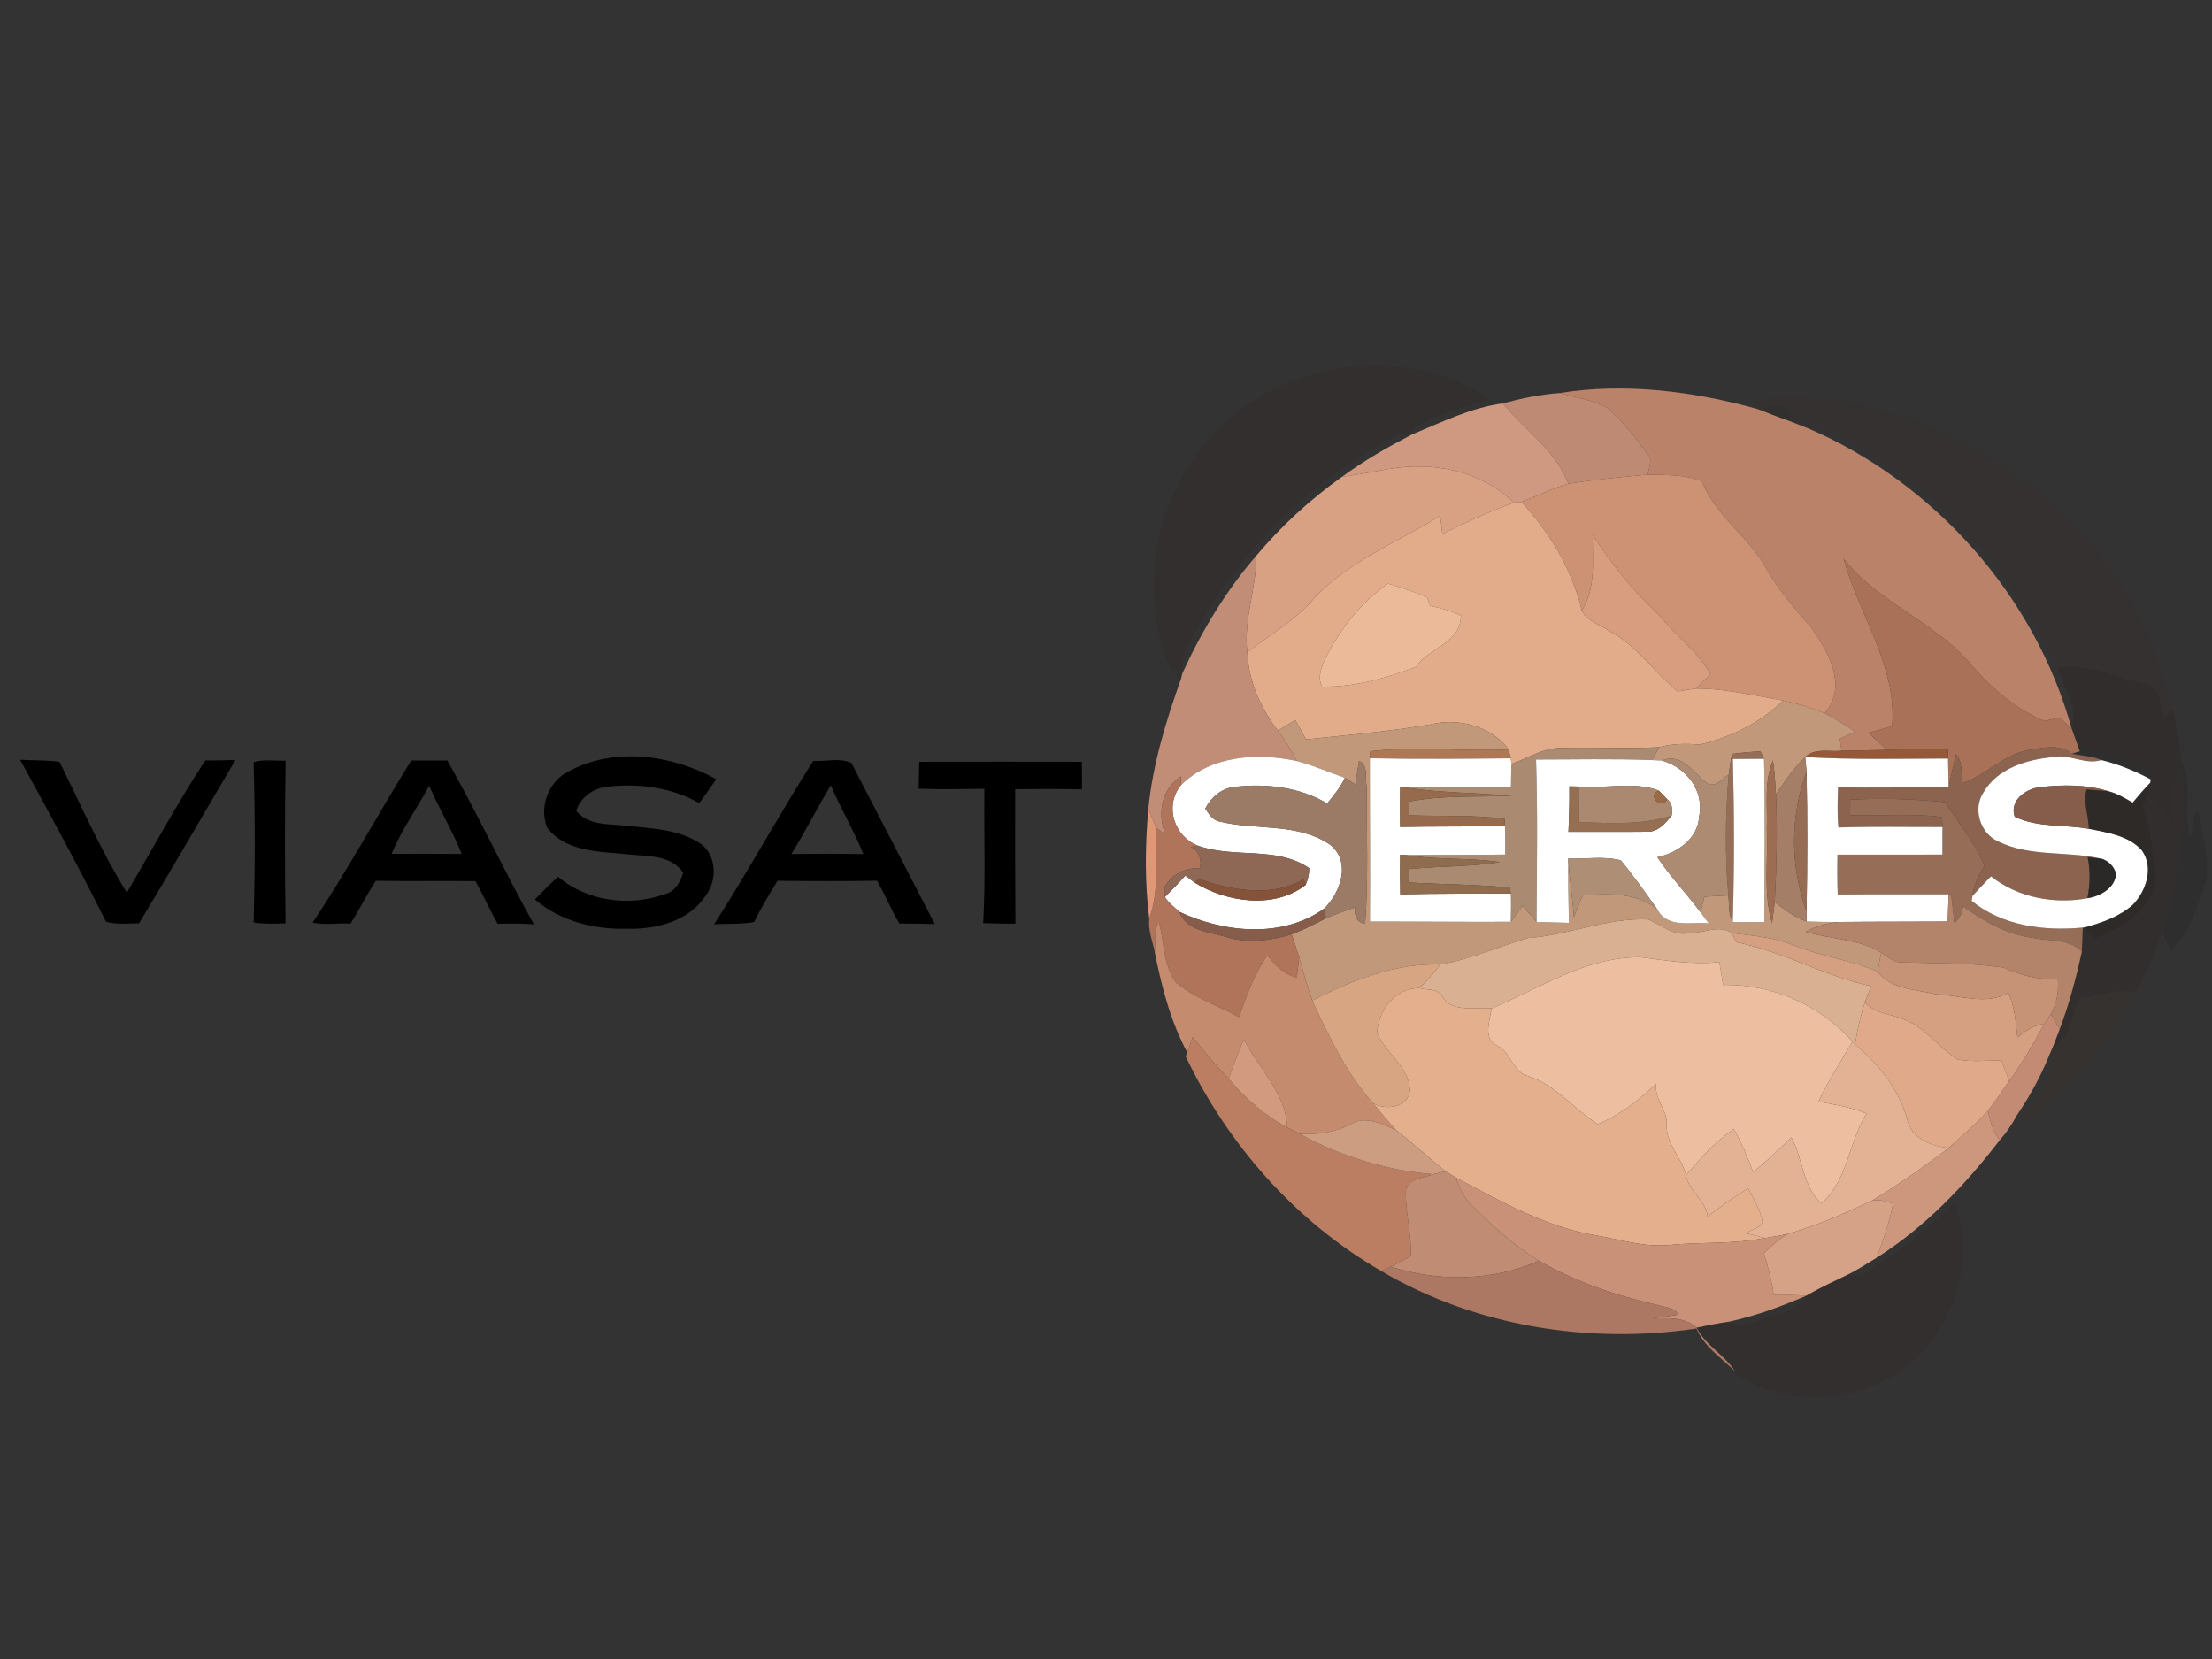 <?xml version="1.0" encoding="UTF-8" ?>
<!DOCTYPE svg PUBLIC "-//W3C//DTD SVG 1.1//EN" "http://www.w3.org/Graphics/SVG/1.1/DTD/svg11.dtd">
<svg width="360pt" height="270pt" viewBox="0 0 360 270" version="1.1" xmlns="http://www.w3.org/2000/svg">
<rect x="0" y="0" width="360" height="270" fill="#333333" stroke="none"/>
<g id="#30242040">
<path fill="#302420" opacity="0.25" d=" M 197.65 70.53 C 208.57 58.63 227.86 56.04 241.66 64.33 L 242.29 65.11 C 238.12 66.08 234.08 67.58 230.23 69.41 C 230.11 69.74 229.88 70.40 229.76 70.73 L 229.76 70.73 C 228.80 70.33 227.89 70.41 227.02 70.95 C 212.37 78.67 200.31 91.15 192.94 105.97 C 192.26 107.07 192.25 108.36 192.42 109.60 C 192.37 109.84 192.25 110.31 192.19 110.54 C 189.99 109.02 189.37 106.35 188.78 103.91 C 185.91 92.22 189.17 79.15 197.65 70.53 Z" />
</g>
<g id="#ba8269ff">
<path fill="#ba8269" opacity="1.00" d=" M 253.79 63.97 C 264.51 62.24 275.59 63.68 285.99 66.55 L 286.73 66.82 C 288.18 67.41 289.64 67.97 291.13 68.48 C 292.14 68.86 293.15 69.26 294.16 69.66 C 314.77 78.51 331.18 96.93 337.16 118.59 C 336.48 117.97 335.80 117.36 335.12 116.76 C 334.12 116.90 333.04 117.58 332.06 117.05 C 327.44 114.98 323.61 111.50 320.36 107.68 C 314.50 100.98 305.53 97.99 300.05 90.91 C 302.50 100.02 308.79 108.41 307.94 118.19 C 306.66 118.56 305.36 118.92 304.07 119.26 C 305.07 120.19 306.07 121.12 307.08 122.05 C 304.62 122.11 302.16 122.15 299.71 122.19 C 299.64 121.69 299.50 120.70 299.43 120.21 C 300.25 119.83 301.09 119.46 301.92 119.09 C 300.30 118.02 298.67 116.96 296.95 116.07 C 300.78 111.74 297.55 106.10 294.82 102.17 C 292.13 99.12 289.44 96.04 287.44 92.48 C 284.56 87.29 279.18 83.97 277.00 78.34 C 274.25 77.18 271.13 77.35 268.20 77.25 C 268.26 76.15 269.06 74.86 268.15 73.90 C 266.15 71.25 264.13 68.53 261.59 66.38 C 259.19 65.04 256.40 64.70 253.79 63.97 Z" />
</g>
<g id="#bf8a74ff">
<path fill="#bf8a74" opacity="1.00" d=" M 244.59 65.65 C 247.60 64.84 250.68 64.19 253.79 63.97 C 256.40 64.70 259.19 65.04 261.59 66.38 C 264.13 68.53 266.15 71.25 268.15 73.90 C 269.06 74.86 268.26 76.15 268.20 77.25 C 263.87 77.62 259.54 78.06 255.25 78.72 C 253.17 73.29 248.19 69.97 244.59 65.65 Z" />
</g>
<g id="#382f2b40">
<path fill="#382f2b" opacity="0.25" d=" M 285.91 64.86 C 316.74 62.22 347.40 85.16 353.39 115.54 C 353.10 115.89 352.52 116.60 352.23 116.95 C 351.48 115.06 351.86 111.72 349.26 111.33 C 344.50 110.30 339.83 107.86 334.85 108.70 C 327.53 92.35 314.53 78.58 298.53 70.47 C 297.17 69.90 295.67 68.55 294.16 69.66 C 293.15 69.26 292.14 68.86 291.13 68.48 C 293.23 66.22 287.97 65.12 286.73 66.82 L 285.99 66.55 L 285.36 65.86 L 285.91 64.86 Z" />
</g>
<g id="#cf9880ff">
<path fill="#cf9880" opacity="1.00" d=" M 229.76 70.73 C 234.58 68.73 239.38 66.35 244.59 65.65 C 248.19 69.97 253.17 73.29 255.25 78.72 C 252.62 79.50 250.17 80.74 247.60 81.68 C 247.29 81.71 246.67 81.77 246.36 81.80 C 241.03 76.55 233.16 75.10 225.97 76.33 C 223.45 76.81 220.93 77.25 218.40 77.61 C 221.97 74.97 225.83 72.78 229.76 70.73 L 229.76 70.73 Z" />
</g>
<g id="#26211f2a">
<path fill="#26211f" opacity="0.16" d=" M 286.73 66.82 C 287.97 65.12 293.23 66.22 291.13 68.48 C 289.64 67.97 288.18 67.41 286.73 66.82 Z" />
</g>
<g id="#d8a184ff">
<path fill="#d8a184" opacity="1.00" d=" M 218.40 77.61 C 220.93 77.25 223.45 76.81 225.97 76.33 C 233.16 75.10 241.03 76.55 246.36 81.80 C 242.39 83.27 238.53 85.01 234.75 86.89 C 234.63 85.91 234.49 84.93 234.38 83.95 C 227.17 88.45 218.80 91.55 213.16 98.17 C 210.20 101.33 206.40 103.51 203.00 106.15 C 202.35 100.80 204.49 95.71 204.48 90.42 C 208.55 85.58 213.24 81.27 218.40 77.61 Z" />
</g>
<g id="#cd9173ff">
<path fill="#cd9173" opacity="1.00" d=" M 255.25 78.72 C 259.54 78.06 263.87 77.62 268.20 77.25 C 271.13 77.35 274.25 77.18 277.00 78.34 C 279.18 83.97 284.56 87.29 287.44 92.48 C 289.44 96.04 292.13 99.12 294.82 102.17 C 297.55 106.10 300.78 111.74 296.95 116.07 C 294.77 115.18 292.51 114.49 290.20 114.01 C 285.47 113.22 280.78 112.04 275.95 112.07 C 276.76 111.30 277.57 110.53 278.39 109.76 C 276.33 105.97 272.65 103.42 269.99 100.07 C 265.83 96.22 262.29 91.81 259.21 87.06 C 259.14 91.19 259.79 95.69 257.44 99.36 C 255.82 92.66 252.26 86.71 247.60 81.68 C 250.17 80.74 252.62 79.50 255.25 78.72 Z" />
</g>
<g id="#e2ac8aff">
<path fill="#e2ac8a" opacity="1.00" d=" M 234.75 86.89 C 238.53 85.01 242.39 83.27 246.36 81.80 C 246.67 81.77 247.29 81.71 247.60 81.68 C 252.26 86.71 255.82 92.66 257.44 99.36 C 258.34 101.19 260.58 101.69 262.14 102.82 C 266.50 105.19 269.26 109.45 273.05 112.53 C 274.01 112.36 274.98 112.21 275.95 112.07 C 280.78 112.04 285.47 113.22 290.20 114.01 C 286.47 117.68 281.71 119.95 276.68 121.17 C 274.45 121.02 272.22 120.99 270.06 121.61 C 264.72 121.89 259.38 121.58 254.04 121.74 C 251.13 121.70 248.64 123.43 245.97 124.33 L 245.88 123.41 C 245.79 123.05 245.61 122.32 245.52 121.96 C 242.73 118.19 237.40 116.79 232.93 117.88 C 226.17 119.05 219.35 119.62 212.54 120.34 C 211.96 119.29 211.38 118.24 210.81 117.18 C 209.86 117.75 208.91 118.33 207.97 118.91 C 205.16 115.24 203.18 110.81 203.00 106.15 C 206.40 103.51 210.20 101.33 213.16 98.17 C 218.80 91.55 227.17 88.45 234.38 83.95 C 234.49 84.93 234.63 85.91 234.75 86.89 M 215.83 106.94 C 215.14 108.40 214.32 110.17 215.17 111.75 C 220.43 111.84 225.61 110.38 230.46 108.52 C 232.60 105.35 237.71 104.68 237.77 100.22 C 236.20 99.39 234.46 98.99 232.75 98.58 C 232.63 98.24 232.38 97.56 232.26 97.22 C 230.20 96.30 228.05 95.63 225.90 94.98 C 221.57 97.99 218.18 102.25 215.83 106.94 Z" />
</g>
<g id="#d89d7fff">
<path fill="#d89d7f" opacity="1.00" d=" M 259.21 87.06 C 262.29 91.81 265.83 96.22 269.99 100.07 C 272.65 103.42 276.33 105.97 278.39 109.76 C 277.57 110.53 276.76 111.30 275.95 112.07 C 274.98 112.21 274.01 112.36 273.05 112.53 C 269.26 109.45 266.50 105.19 262.14 102.82 C 260.58 101.69 258.34 101.19 257.44 99.36 C 259.79 95.69 259.14 91.19 259.21 87.06 Z" />
</g>
<g id="#c18d76ff">
<path fill="#c18d76" opacity="1.00" d=" M 192.42 109.60 C 195.57 102.71 199.51 96.15 204.48 90.42 C 204.49 95.71 202.35 100.80 203.00 106.15 C 203.18 110.81 205.16 115.24 207.97 118.91 C 209.16 120.45 210.18 122.11 211.07 123.85 C 204.64 122.47 197.06 122.91 192.16 127.82 L 192.20 126.36 C 188.96 128.40 188.35 132.51 189.68 135.87 C 189.32 135.59 188.58 135.03 188.21 134.75 C 187.74 133.71 187.30 132.66 186.89 131.60 C 187.61 124.39 189.76 117.35 192.19 110.54 C 192.25 110.31 192.37 109.84 192.42 109.60 Z" />
</g>
<g id="#a97258ff">
<path fill="#a97258" opacity="1.00" d=" M 300.05 90.91 C 305.53 97.99 314.50 100.98 320.36 107.68 C 323.61 111.50 327.44 114.98 332.06 117.05 C 333.04 117.58 334.12 116.90 335.12 116.76 C 335.80 117.36 336.48 117.97 337.16 118.59 L 337.20 118.65 C 337.52 119.55 338.16 121.36 338.48 122.27 L 337.18 122.66 C 335.21 121.03 332.49 121.71 330.21 122.05 C 326.06 122.77 323.23 126.21 319.29 127.47 C 319.22 125.86 319.46 124.09 318.34 122.76 C 317.92 124.54 317.53 126.33 317.13 128.12 C 317.09 126.56 317.06 125.00 317.04 123.45 L 317.02 121.98 C 313.71 121.71 310.39 121.91 307.08 122.05 C 306.07 121.12 305.07 120.19 304.07 119.26 C 305.36 118.92 306.66 118.56 307.94 118.19 C 308.79 108.41 302.50 100.02 300.05 90.91 Z" />
</g>
<g id="#ebba99ff">
<path fill="#ebba99" opacity="1.00" d=" M 215.83 106.94 C 218.18 102.25 221.57 97.99 225.90 94.98 C 228.05 95.63 230.20 96.30 232.26 97.22 C 232.38 97.56 232.63 98.24 232.75 98.58 C 234.46 98.99 236.20 99.39 237.77 100.22 C 237.71 104.68 232.60 105.35 230.46 108.52 C 225.61 110.38 220.43 111.84 215.17 111.75 C 214.32 110.17 215.14 108.40 215.83 106.94 Z" />
</g>
<g id="#2c221e4a">
<path fill="#2c221e" opacity="0.29" d=" M 334.85 108.70 C 339.83 107.86 344.50 110.30 349.26 111.33 C 351.86 111.72 351.48 115.06 352.23 116.95 C 352.52 116.60 353.10 115.89 353.39 115.54 L 353.67 115.19 C 354.09 118.01 354.68 120.82 355.02 123.65 L 355.02 124.49 C 353.30 127.68 353.78 131.37 353.79 134.85 C 352.55 132.97 351.16 131.19 349.62 129.54 C 349.70 129.00 349.86 127.93 349.94 127.40 L 350.02 126.85 C 349.95 126.47 349.80 125.72 349.73 125.34 C 346.41 123.54 342.66 122.89 339.10 121.76 C 338.69 120.59 338.09 119.51 337.20 118.65 L 337.16 118.59 C 338.34 115.14 335.80 111.90 334.85 108.70 Z" />
</g>
<g id="#c2987bff">
<path fill="#c2987b" opacity="1.00" d=" M 290.20 114.01 C 292.51 114.49 294.77 115.18 296.95 116.07 C 298.67 116.96 300.30 118.02 301.92 119.09 C 301.09 119.46 300.25 119.83 299.43 120.21 C 299.50 120.70 299.64 121.69 299.71 122.19 C 297.73 122.41 295.37 121.67 293.80 123.21 C 291.93 124.99 290.49 127.14 289.03 129.25 C 288.94 127.41 288.79 125.57 288.55 123.75 C 287.04 127.28 287.70 131.23 287.55 134.96 C 287.79 140.06 286.93 145.30 288.40 150.27 C 288.51 149.40 288.73 147.65 288.84 146.78 C 290.43 148.04 292.07 149.33 294.02 149.97 C 295.73 150.04 297.45 150.05 299.16 150.05 C 297.33 150.28 295.51 150.70 293.92 151.65 C 297.96 152.87 302.45 152.79 306.15 155.01 C 306.01 155.79 305.73 157.35 305.59 158.13 C 301.25 156.26 296.49 155.67 292.11 153.91 C 288.85 152.55 285.32 152.29 281.86 151.86 C 279.80 150.39 277.25 151.92 274.98 151.83 C 272.40 152.45 270.43 150.51 268.22 149.63 C 261.54 149.34 255.29 152.20 248.68 152.66 C 243.91 154.04 239.34 156.14 234.40 156.97 C 227.08 156.72 219.99 159.57 213.57 162.83 C 212.71 160.54 212.14 158.15 211.44 155.81 C 211.07 154.54 210.64 153.30 210.21 152.06 C 212.14 151.33 213.98 150.38 215.81 149.44 C 217.35 148.78 218.95 148.25 220.53 147.68 C 220.38 149.23 220.93 150.12 222.17 150.36 C 222.72 142.91 222.41 135.43 222.42 127.97 C 222.11 126.64 222.77 124.50 221.18 123.86 C 220.96 125.13 220.78 126.40 220.60 127.67 C 220.17 127.40 219.31 126.86 218.88 126.59 C 216.28 125.66 213.73 124.59 211.07 123.85 C 210.18 122.11 209.16 120.45 207.97 118.91 C 208.91 118.33 209.86 117.75 210.81 117.18 C 211.38 118.24 211.96 119.29 212.54 120.34 C 219.35 119.62 226.17 119.05 232.93 117.88 C 237.40 116.79 242.73 118.19 245.52 121.96 C 238.02 122.35 230.50 121.39 223.01 122.27 L 222.94 123.40 C 222.92 132.26 223.03 141.12 222.95 149.98 C 230.59 149.97 238.24 150.06 245.88 150.02 C 246.51 149.16 247.16 148.30 247.81 147.44 C 248.56 148.31 249.32 149.18 250.07 150.05 C 251.83 150.11 253.58 150.15 255.34 150.19 C 255.27 146.77 255.20 143.36 255.23 139.95 C 255.46 143.07 255.91 146.17 256.17 149.29 C 256.57 148.05 257.07 146.86 257.63 145.69 C 261.80 145.45 266.23 145.18 269.71 147.96 C 271.36 151.16 275.18 150.00 278.11 150.28 C 277.77 149.83 277.10 148.92 276.76 148.47 C 276.92 147.84 277.23 146.57 277.39 145.94 C 278.68 145.85 279.98 145.78 281.29 145.73 C 281.45 147.17 281.25 148.75 282.00 150.06 C 283.71 150.10 285.42 150.08 287.14 150.07 C 287.19 141.21 287.28 132.35 287.10 123.49 C 286.95 123.19 286.65 122.60 286.51 122.30 C 284.95 122.35 283.40 122.50 281.86 122.70 C 281.67 123.82 281.50 124.94 281.35 126.07 C 280.31 126.68 279.29 128.19 277.92 127.54 C 275.69 125.92 273.70 122.37 270.48 123.78 C 270.06 123.76 269.24 123.72 268.83 123.70 C 269.14 123.18 269.75 122.13 270.06 121.61 C 272.22 120.99 274.45 121.02 276.68 121.17 C 281.71 119.95 286.47 117.68 290.20 114.01 Z" />
</g>
<g id="#00000017">
<path fill="#000000" opacity="0.09" d=" M 337.20 118.65 C 338.09 119.51 338.69 120.59 339.10 121.76 C 342.66 122.89 346.41 123.54 349.73 125.34 C 349.80 125.72 349.95 126.47 350.02 126.85 C 347.48 125.48 344.80 124.39 342.00 123.70 C 340.47 123.03 338.78 123.01 337.18 122.66 L 338.48 122.27 C 338.16 121.36 337.52 119.55 337.20 118.65 Z" />
<path fill="#000000" opacity="0.09" d=" M 355.02 123.65 C 357.15 127.38 355.15 131.98 356.47 135.98 C 356.99 134.74 356.58 132.83 357.81 132.04 C 358.44 135.64 359.48 139.27 359.14 142.95 C 357.87 147.18 356.40 151.56 353.34 154.87 C 352.82 153.80 352.34 152.71 351.92 151.61 C 354.97 142.92 355.62 133.62 355.02 124.49 L 355.02 123.65 Z" />
</g>
<g id="#af7854ff">
<path fill="#af7854" opacity="1.00" d=" M 223.01 122.27 C 230.50 121.39 238.02 122.35 245.52 121.96 C 245.61 122.32 245.79 123.05 245.88 123.41 C 238.23 123.48 230.58 123.56 222.94 123.40 L 223.01 122.27 Z" />
</g>
<g id="#ab8a72ff">
<path fill="#ab8a72" opacity="1.00" d=" M 245.97 124.33 C 248.64 123.43 251.13 121.70 254.04 121.74 C 259.38 121.58 264.72 121.89 270.06 121.61 C 269.75 122.13 269.14 123.18 268.83 123.70 C 262.55 123.46 256.27 123.61 249.99 123.61 C 250.27 132.42 250.12 141.24 250.07 150.05 C 249.32 149.18 248.56 148.31 247.81 147.44 C 247.16 148.30 246.51 149.16 245.88 150.02 C 245.91 148.48 245.95 146.95 245.89 145.41 L 245.71 144.47 C 240.23 143.91 234.71 143.95 229.22 143.62 C 229.24 143.07 229.29 141.99 229.32 141.45 C 234.25 140.93 239.24 141.10 244.14 140.31 C 239.05 139.55 233.87 139.99 228.79 139.16 C 234.18 139.10 239.57 139.17 244.97 139.08 C 244.96 137.53 244.98 135.99 244.94 134.45 L 244.87 133.27 C 239.70 132.58 234.48 132.89 229.29 132.69 C 229.28 132.13 229.26 131.02 229.26 130.47 C 234.78 129.39 240.41 129.73 246.00 129.53 C 240.24 129.01 234.44 129.05 228.71 128.17 C 234.44 127.99 240.17 128.20 245.91 128.14 C 245.94 126.87 245.96 125.60 245.97 124.33 Z" />
</g>
<g id="#966e57ff">
<path fill="#966e57" opacity="1.00" d=" M 281.86 122.70 C 283.40 122.50 284.95 122.35 286.51 122.30 C 286.65 122.60 286.95 123.19 287.10 123.49 C 285.40 123.49 283.71 123.50 282.02 123.52 C 282.25 132.36 282.28 141.22 282.00 150.06 C 281.25 148.75 281.45 147.17 281.29 145.73 C 280.71 139.19 280.79 132.61 281.35 126.07 C 281.50 124.94 281.67 123.82 281.86 122.70 Z" />
<path fill="#966e57" opacity="1.00" d=" M 301.13 130.14 C 306.25 129.89 311.40 130.01 316.51 130.55 C 318.79 133.89 321.35 137.11 322.97 140.86 C 322.11 142.42 321.20 144.00 321.02 145.81 C 320.99 146.01 320.92 146.41 320.88 146.61 C 325.90 150.71 332.71 151.56 338.97 150.96 C 338.94 152.26 338.88 153.57 338.82 154.88 C 336.75 152.71 333.51 153.22 330.82 152.64 C 326.61 152.07 322.87 149.95 319.48 147.51 C 319.36 148.66 318.88 149.56 318.06 150.21 C 317.88 148.66 317.75 147.11 317.55 145.57 C 317.44 145.57 317.23 145.56 317.13 145.55 C 311.11 145.55 305.10 145.52 299.09 145.58 C 299.00 143.42 299.00 141.25 299.05 139.09 C 304.74 139.07 310.43 139.12 316.12 139.08 C 316.13 137.58 316.14 136.08 316.14 134.59 C 316.12 134.19 316.09 133.38 316.07 132.98 C 311.09 132.32 306.08 132.85 301.09 132.68 C 301.10 132.05 301.12 130.78 301.13 130.14 Z" />
</g>
<g id="#95593aff">
<path fill="#95593a" opacity="1.00" d=" M 293.80 123.21 C 295.37 121.67 297.73 122.41 299.71 122.19 C 302.16 122.15 304.62 122.11 307.08 122.05 C 310.39 121.91 313.71 121.71 317.02 121.98 L 317.04 123.45 C 309.30 123.47 301.53 123.66 293.80 123.21 Z" />
</g>
<g id="#8c634fff">
<path fill="#8c634f" opacity="1.00" d=" M 330.21 122.05 C 332.49 121.71 335.21 121.03 337.18 122.66 C 338.78 123.01 340.47 123.03 342.00 123.70 C 339.27 124.53 336.80 122.63 334.08 123.22 C 329.83 123.62 325.08 125.04 322.80 128.97 C 321.04 131.63 322.25 135.57 325.12 136.91 C 330.38 139.54 336.51 138.45 342.08 139.77 C 341.50 139.71 340.34 139.58 339.76 139.51 C 340.22 141.72 340.16 143.98 339.72 146.19 C 334.26 147.19 328.43 146.08 324.02 142.63 C 323.01 143.68 322.00 144.73 321.02 145.81 C 321.20 144.00 322.11 142.42 322.97 140.86 C 321.35 137.11 318.79 133.89 316.51 130.55 C 311.40 130.01 306.25 129.89 301.13 130.14 C 301.12 130.78 301.10 132.05 301.09 132.68 C 306.08 132.85 311.09 132.32 316.07 132.98 C 316.09 133.38 316.12 134.19 316.14 134.59 C 310.49 134.61 304.84 134.48 299.20 134.67 C 298.99 132.50 299.07 130.32 299.14 128.15 C 305.13 128.22 311.13 128.13 317.13 128.12 C 317.53 126.33 317.92 124.54 318.34 122.76 C 319.46 124.09 319.22 125.86 319.29 127.47 C 323.23 126.21 326.06 122.77 330.21 122.05 Z" />
</g>
<g id="#000000ff">
<path fill="#000000" opacity="1.00" d=" M 92.58 125.52 C 100.04 121.51 109.38 122.84 116.57 126.81 C 115.66 128.12 114.74 129.42 113.80 130.71 C 109.34 128.15 103.98 127.46 98.92 128.03 C 96.60 128.24 94.52 129.70 93.77 131.95 C 95.76 134.45 99.17 134.04 102.01 134.41 C 106.02 134.81 110.34 134.95 113.84 137.18 C 116.69 139.07 116.80 143.29 114.80 145.83 C 112.07 149.98 106.67 151.29 101.98 151.15 C 96.66 151.29 91.16 149.91 87.06 146.39 C 88.28 145.12 89.52 143.87 90.82 142.69 C 95.55 146.73 102.60 147.61 108.36 145.47 C 109.93 145.03 110.75 143.50 111.18 142.05 C 109.23 139.03 105.20 139.40 102.07 139.03 C 97.55 138.58 92.07 138.68 89.03 134.68 C 87.70 131.25 89.28 127.14 92.58 125.52 Z" />
<path fill="#000000" opacity="1.00" d=" M 3.27 123.65 C 5.41 123.77 7.57 123.69 9.70 124.00 C 13.21 131.14 16.49 138.57 20.65 145.29 C 24.85 138.10 28.84 130.74 33.40 123.77 C 35.04 123.78 36.69 123.74 38.33 123.67 C 33.08 132.53 27.98 141.47 22.62 150.26 C 20.83 150.29 19.00 150.50 17.25 150.01 C 12.82 141.11 8.06 132.36 3.27 123.65 Z" />
<path fill="#000000" opacity="1.00" d=" M 41.27 124.04 C 42.97 123.55 44.75 123.83 46.48 123.81 C 46.33 132.63 46.35 141.46 46.47 150.27 C 44.74 150.32 43.00 150.40 41.28 150.13 C 41.51 141.44 41.53 132.73 41.27 124.04 Z" />
<path fill="#000000" opacity="1.00" d=" M 50.88 150.14 C 56.61 141.59 61.50 132.51 66.93 123.77 C 68.89 123.77 70.84 123.78 72.80 123.77 C 77.77 132.50 81.99 141.65 86.89 150.43 C 84.93 150.29 82.96 150.27 80.99 150.35 C 79.72 148.08 78.65 145.69 77.38 143.41 C 71.98 143.34 66.58 143.45 61.18 143.35 C 59.67 145.60 58.48 148.04 57.03 150.33 C 54.99 150.15 52.87 150.63 50.88 150.14 M 63.72 138.96 C 67.53 138.95 71.34 138.94 75.14 138.98 C 73.63 135.18 71.47 131.65 69.85 127.89 C 67.83 131.58 65.34 135.10 63.72 138.96 Z" />
<path fill="#000000" opacity="1.00" d=" M 132.34 123.85 C 134.39 123.95 136.65 123.29 138.56 124.16 C 143.07 132.90 147.63 141.66 152.13 150.38 C 150.20 150.34 148.28 150.29 146.36 150.30 C 145.03 148.04 144.05 145.59 142.72 143.34 C 137.33 143.43 131.94 143.41 126.55 143.35 C 125.18 145.52 123.87 147.74 122.74 150.05 C 120.59 150.47 118.38 150.27 116.22 150.44 C 121.81 141.71 126.79 132.60 132.34 123.85 M 128.79 139.00 C 132.70 138.94 136.60 138.92 140.51 139.01 C 138.98 135.16 136.80 131.61 135.22 127.79 C 133.00 131.47 131.07 135.34 128.79 139.00 Z" />
<path fill="#000000" opacity="1.00" d=" M 149.60 123.98 C 158.43 123.96 167.25 123.97 176.07 123.98 C 176.09 125.47 176.09 126.96 176.09 128.46 C 172.47 128.39 168.84 128.39 165.22 128.44 C 165.19 135.72 165.21 143.03 165.26 150.32 C 163.51 150.33 161.76 150.30 160.01 150.23 C 160.43 142.96 160.10 135.66 160.21 128.38 C 156.64 128.41 153.07 128.50 149.51 128.36 C 149.54 126.90 149.57 125.44 149.60 123.98 Z" />
</g>
<g id="#ffffffff">
<path fill="#ffffff" opacity="1.00" d=" M 192.16 127.82 C 197.06 122.91 204.64 122.47 211.07 123.85 C 213.73 124.59 216.28 125.66 218.88 126.59 C 218.14 128.13 217.07 129.46 215.99 130.76 C 211.49 128.08 206.01 127.47 200.88 128.07 C 198.76 128.32 197.11 129.75 196.15 131.60 C 196.73 132.42 197.26 133.39 198.33 133.67 C 204.31 135.19 211.20 133.82 216.51 137.51 C 219.94 140.32 218.18 145.25 215.49 147.89 C 208.62 152.76 199.19 151.80 191.90 148.38 C 191.11 147.61 190.18 146.95 189.59 145.99 C 190.72 144.85 191.84 143.70 192.92 142.51 C 193.29 142.79 194.04 143.35 194.42 143.64 C 199.65 146.87 207.39 147.99 212.49 144.03 C 212.88 143.16 213.08 142.25 213.07 141.29 C 207.79 137.65 200.78 139.76 194.92 137.62 C 191.04 136.07 189.50 131.17 192.16 127.82 Z" />
<path fill="#ffffff" opacity="1.00" d=" M 222.94 123.40 C 230.58 123.56 238.23 123.48 245.88 123.41 L 245.97 124.33 C 245.96 125.60 245.94 126.87 245.91 128.14 C 240.17 128.20 234.44 127.99 228.71 128.17 L 227.87 128.12 C 227.84 130.27 227.85 132.43 227.87 134.58 C 233.56 134.48 239.25 134.53 244.94 134.45 C 244.98 135.99 244.96 137.53 244.97 139.08 C 239.57 139.17 234.18 139.10 228.79 139.16 L 227.87 139.10 C 227.84 141.25 227.84 143.40 227.89 145.56 C 233.88 145.40 239.88 145.46 245.89 145.41 C 245.95 146.95 245.91 148.48 245.88 150.02 C 238.24 150.06 230.59 149.97 222.95 149.98 C 223.03 141.12 222.92 132.26 222.94 123.40 Z" />
<path fill="#ffffff" opacity="1.00" d=" M 293.80 123.21 C 301.53 123.66 309.30 123.47 317.04 123.45 C 317.06 125.00 317.09 126.56 317.13 128.12 C 311.13 128.13 305.13 128.22 299.14 128.15 C 299.07 130.32 298.99 132.50 299.20 134.67 C 304.84 134.48 310.49 134.61 316.14 134.59 C 316.14 136.08 316.13 137.58 316.12 139.08 C 310.43 139.12 304.74 139.07 299.05 139.09 C 299.00 141.25 299.00 143.42 299.09 145.58 C 305.10 145.52 311.11 145.55 317.13 145.55 C 317.08 147.03 317.03 148.50 316.99 149.98 C 311.05 150.02 305.10 149.99 299.16 150.05 C 297.45 150.05 295.73 150.04 294.02 149.97 C 294.02 149.56 294.02 148.74 294.02 148.33 C 294.15 140.75 294.17 133.16 294.02 125.57 C 293.97 124.98 293.85 123.80 293.80 123.21 Z" />
<path fill="#ffffff" opacity="1.00" d=" M 249.99 123.61 C 256.27 123.61 262.55 123.46 268.83 123.70 C 269.24 123.72 270.06 123.76 270.48 123.78 C 274.41 124.87 277.42 128.69 276.53 132.88 C 276.35 136.49 272.99 138.82 269.73 139.51 C 271.83 142.67 274.49 145.43 276.76 148.47 C 277.10 148.92 277.77 149.83 278.11 150.28 C 275.18 150.00 271.36 151.16 269.71 147.96 C 267.79 145.28 265.89 142.56 263.78 140.02 C 261.00 139.29 258.06 139.83 255.22 139.74 L 255.23 139.95 C 255.20 143.36 255.27 146.77 255.34 150.19 C 253.58 150.15 251.83 150.11 250.07 150.05 C 250.12 141.24 250.27 132.42 249.99 123.61 M 255.41 127.98 C 255.43 130.45 255.38 132.91 255.26 135.38 C 259.51 135.36 263.77 135.41 268.03 135.36 C 269.87 135.44 271.01 134.00 272.06 132.73 C 272.27 131.48 272.03 130.60 271.34 130.08 C 270.99 129.73 270.31 129.02 269.97 128.67 C 265.98 127.11 261.22 128.40 256.94 128.01 L 255.41 127.98 Z" />
<path fill="#ffffff" opacity="1.00" d=" M 282.02 123.52 C 283.71 123.50 285.40 123.49 287.10 123.49 C 287.28 132.35 287.19 141.21 287.14 150.07 C 285.42 150.08 283.71 150.10 282.00 150.06 C 282.28 141.22 282.25 132.36 282.02 123.52 Z" />
<path fill="#ffffff" opacity="1.00" d=" M 322.80 128.97 C 325.08 125.04 329.83 123.62 334.08 123.22 C 336.80 122.63 339.27 124.53 342.00 123.70 C 344.80 124.39 347.48 125.48 350.02 126.85 L 349.94 127.40 C 348.94 128.43 348.00 129.52 347.09 130.63 C 345.84 129.89 344.58 129.15 343.16 128.78 C 339.53 127.64 335.63 127.70 331.89 128.12 C 329.60 128.45 327.02 130.30 327.89 132.92 C 331.65 134.73 335.96 134.16 339.97 134.89 C 342.99 135.52 346.44 135.97 348.60 138.42 C 350.55 141.21 349.30 144.95 347.15 147.22 C 344.95 149.18 342.09 150.17 339.30 150.93 L 338.97 150.96 C 332.71 151.56 325.90 150.71 320.88 146.61 C 320.92 146.41 320.99 146.01 321.02 145.81 C 322.00 144.73 323.01 143.68 324.02 142.63 C 328.43 146.08 334.26 147.19 339.72 146.19 C 341.77 145.89 344.25 144.53 344.38 142.22 C 344.12 141.08 343.19 140.12 342.08 139.77 C 336.51 138.45 330.38 139.54 325.12 136.91 C 322.25 135.57 321.04 131.63 322.80 128.97 Z" />
</g>
<g id="#ad8b72ff">
<path fill="#ad8b72" opacity="1.00" d=" M 270.48 123.78 C 273.70 122.37 275.69 125.92 277.92 127.54 C 279.29 128.19 280.31 126.68 281.35 126.07 C 280.79 132.61 280.71 139.19 281.29 145.73 C 279.98 145.78 278.68 145.85 277.39 145.94 C 277.23 146.57 276.92 147.84 276.76 148.47 C 274.49 145.43 271.83 142.67 269.73 139.51 C 272.99 138.82 276.35 136.49 276.53 132.88 C 277.42 128.69 274.41 124.87 270.48 123.78 Z" />
</g>
<g id="#a57e68ff">
<path fill="#a57e68" opacity="1.00" d=" M 289.03 129.25 C 290.49 127.14 291.93 124.99 293.80 123.21 C 293.85 123.80 293.97 124.98 294.02 125.57 C 291.32 132.85 291.33 141.05 294.02 148.33 C 294.02 148.74 294.02 149.56 294.02 149.97 C 292.07 149.33 290.43 148.04 288.84 146.78 C 289.14 140.95 289.30 135.09 289.03 129.25 Z" />
</g>
<g id="#9c7b66ff">
<path fill="#9c7b66" opacity="1.00" d=" M 221.18 123.86 C 222.77 124.50 222.11 126.64 222.42 127.97 C 222.41 135.43 222.72 142.91 222.17 150.36 C 220.93 150.12 220.38 149.23 220.53 147.68 C 218.95 148.25 217.35 148.78 215.81 149.44 L 215.49 147.89 C 218.18 145.25 219.94 140.32 216.51 137.51 C 211.20 133.82 204.31 135.19 198.33 133.67 C 197.26 133.39 196.73 132.42 196.15 131.60 C 197.11 129.75 198.76 128.32 200.88 128.07 C 206.01 127.47 211.49 128.08 215.99 130.76 C 217.07 129.46 218.14 128.13 218.88 126.59 C 219.31 126.86 220.17 127.40 220.60 127.67 C 220.78 126.40 220.96 125.13 221.18 123.86 Z" />
</g>
<g id="#9c6d52ff">
<path fill="#9c6d52" opacity="1.00" d=" M 287.55 134.96 C 287.70 131.23 287.04 127.28 288.55 123.75 C 288.79 125.57 288.94 127.41 289.03 129.25 C 289.30 135.09 289.14 140.95 288.84 146.78 C 288.73 147.65 288.51 149.40 288.40 150.27 C 286.93 145.30 287.79 140.06 287.55 134.96 Z" />
</g>
<g id="#3127235a">
<path fill="#312723" opacity="0.35" d=" M 353.79 134.85 C 353.78 131.37 353.30 127.68 355.02 124.49 C 355.62 133.62 354.97 142.92 351.92 151.61 C 350.87 155.07 349.30 158.34 347.61 161.53 C 344.51 160.81 341.44 162.14 338.39 162.58 C 337.05 165.29 337.05 168.99 334.05 170.52 C 334.44 169.51 334.83 168.51 335.21 167.50 C 336.76 163.40 337.88 159.16 338.82 154.88 C 338.88 153.57 338.94 152.26 338.97 150.96 L 339.30 150.93 C 339.67 151.40 340.42 152.33 340.79 152.80 C 345.47 150.94 350.96 147.76 350.88 142.00 C 350.18 138.42 350.10 134.64 348.68 131.25 C 348.92 130.82 349.39 129.97 349.62 129.54 C 351.16 131.19 352.55 132.97 353.79 134.85 Z" />
</g>
<g id="#966c54ff">
<path fill="#966c54" opacity="1.00" d=" M 294.02 148.33 C 291.33 141.05 291.32 132.85 294.02 125.57 C 294.17 133.16 294.15 140.75 294.02 148.33 Z" />
</g>
<g id="#af745aff">
<path fill="#af745a" opacity="1.00" d=" M 189.68 135.87 C 188.35 132.51 188.96 128.40 192.20 126.36 L 192.16 127.82 C 189.50 131.17 191.04 136.07 194.92 137.62 L 193.79 137.85 C 195.14 138.42 195.64 139.99 195.27 141.33 C 192.92 141.17 190.85 142.24 189.60 144.23 C 189.60 144.67 189.59 145.55 189.59 145.99 C 190.18 146.95 191.11 147.61 191.90 148.38 C 193.09 151.55 196.93 151.68 199.71 152.53 C 203.18 153.59 206.80 153.07 210.21 152.06 C 210.64 153.30 211.07 154.54 211.44 155.81 C 211.35 156.63 211.16 158.28 211.07 159.10 C 208.98 158.64 207.56 157.08 206.24 155.52 C 204.07 158.53 202.92 162.08 201.64 165.52 C 198.17 163.64 194.27 162.39 191.27 159.78 C 189.29 156.91 189.47 153.16 188.58 149.89 C 187.84 151.49 188.04 153.31 187.95 155.03 C 187.59 153.22 186.83 151.38 187.04 149.54 C 188.72 144.80 188.05 139.68 188.21 134.75 C 188.58 135.03 189.32 135.59 189.68 135.87 Z" />
</g>
<g id="#966a4cff">
<path fill="#966a4c" opacity="1.00" d=" M 227.87 128.12 L 228.71 128.17 C 234.44 129.05 240.24 129.01 246.00 129.53 C 240.41 129.73 234.78 129.39 229.26 130.47 C 229.26 131.02 229.28 132.13 229.29 132.69 C 234.48 132.89 239.70 132.58 244.87 133.27 L 244.94 134.45 C 239.25 134.53 233.56 134.48 227.87 134.58 C 227.85 132.43 227.84 130.27 227.87 128.12 Z" />
</g>
<g id="#966e51ff">
<path fill="#966e51" opacity="1.00" d=" M 255.41 127.98 L 256.94 128.01 C 256.95 129.94 256.96 131.88 256.99 133.81 C 262.02 133.92 267.19 134.35 272.06 132.73 C 271.01 134.00 269.87 135.44 268.03 135.36 C 263.77 135.41 259.51 135.36 255.26 135.38 C 255.38 132.91 255.43 130.45 255.41 127.98 Z" />
</g>
<g id="#ab8870ff">
<path fill="#ab8870" opacity="1.00" d=" M 256.94 128.01 C 261.22 128.40 265.98 127.11 269.97 128.67 C 267.97 129.47 270.38 131.86 271.34 130.08 C 272.03 130.60 272.27 131.48 272.06 132.73 C 267.19 134.35 262.02 133.92 256.99 133.81 C 256.96 131.88 256.95 129.94 256.94 128.01 Z" />
</g>
<g id="#865d4aff">
<path fill="#865d4a" opacity="1.00" d=" M 327.89 132.92 C 327.02 130.30 329.60 128.45 331.89 128.12 C 335.63 127.70 339.53 127.64 343.16 128.78 C 342.27 128.71 340.48 128.55 339.59 128.48 C 338.99 130.58 339.91 132.76 339.97 134.89 C 335.96 134.16 331.65 134.73 327.89 132.92 Z" />
<path fill="#865d4a" opacity="1.00" d=" M 191.90 148.38 C 199.19 151.80 208.62 152.76 215.49 147.89 L 215.81 149.44 C 213.98 150.38 212.14 151.33 210.21 152.06 C 206.80 153.07 203.18 153.59 199.71 152.53 C 196.93 151.68 193.09 151.55 191.90 148.38 Z" />
</g>
<g id="#271f1b6e">
<path fill="#271f1b" opacity="0.43" d=" M 347.09 130.63 C 348.00 129.52 348.94 128.43 349.94 127.40 C 349.86 127.93 349.70 129.00 349.62 129.54 C 349.39 129.97 348.92 130.82 348.68 131.25 C 350.10 134.64 350.18 138.42 350.88 142.00 C 350.96 147.76 345.47 150.94 340.79 152.80 C 340.42 152.33 339.67 151.40 339.30 150.93 C 342.09 150.17 344.95 149.18 347.15 147.22 C 349.30 144.95 350.55 141.21 348.60 138.42 C 346.44 135.97 342.99 135.52 339.97 134.89 C 339.91 132.76 338.99 130.58 339.59 128.48 C 340.48 128.55 342.27 128.71 343.16 128.78 C 344.58 129.15 345.84 129.89 347.09 130.63 Z" />
</g>
<g id="#9a6946ff">
<path fill="#9a6946" opacity="1.00" d=" M 271.34 130.08 C 270.38 131.86 267.97 129.47 269.97 128.67 C 270.31 129.02 270.99 129.73 271.34 130.08 Z" />
</g>
<g id="#e09776ff">
<path fill="#e09776" opacity="1.00" d=" M 186.89 131.60 C 187.30 132.66 187.74 133.71 188.21 134.75 C 188.05 139.68 188.72 144.80 187.04 149.54 C 186.29 143.58 186.36 137.57 186.89 131.60 Z" />
</g>
<g id="#8f6855ff">
<path fill="#8f6855" opacity="1.00" d=" M 193.79 137.85 L 194.92 137.62 C 200.78 139.76 207.79 137.65 213.07 141.29 C 213.08 142.25 212.88 143.16 212.49 144.03 L 212.19 143.10 C 206.88 146.09 200.62 144.93 195.16 143.06 L 194.42 143.64 C 194.04 143.35 193.29 142.79 192.92 142.51 C 191.84 143.70 190.72 144.85 189.59 145.99 C 189.59 145.55 189.60 144.67 189.60 144.23 C 190.85 142.24 192.92 141.17 195.27 141.33 C 195.64 139.99 195.14 138.42 193.79 137.85 Z" />
</g>
<g id="#906c4fff">
<path fill="#906c4f" opacity="1.00" d=" M 227.87 139.10 L 228.79 139.16 C 233.87 139.99 239.05 139.55 244.14 140.31 C 239.24 141.10 234.25 140.93 229.32 141.45 C 229.29 141.99 229.24 143.07 229.22 143.62 C 234.71 143.95 240.23 143.91 245.71 144.47 L 245.89 145.41 C 239.88 145.46 233.88 145.40 227.89 145.56 C 227.84 143.40 227.84 141.25 227.87 139.10 Z" />
</g>
<g id="#ae8e75ff">
<path fill="#ae8e75" opacity="1.00" d=" M 255.22 139.74 C 258.06 139.83 261.00 139.29 263.78 140.02 C 265.89 142.56 267.79 145.28 269.71 147.96 C 266.23 145.18 261.80 145.45 257.63 145.69 C 257.07 146.86 256.57 148.05 256.17 149.29 C 255.91 146.17 255.46 143.07 255.23 139.95 L 255.22 139.74 Z" />
</g>
<g id="#1f1a1766">
<path fill="#1f1a17" opacity="0.40" d=" M 339.76 139.51 C 340.34 139.58 341.50 139.71 342.08 139.77 C 343.19 140.12 344.12 141.08 344.38 142.22 C 344.25 144.53 341.77 145.89 339.72 146.19 C 340.16 143.98 340.22 141.72 339.76 139.51 Z" />
</g>
<g id="#84533aff">
<path fill="#84533a" opacity="1.00" d=" M 195.16 143.06 C 200.62 144.93 206.88 146.09 212.19 143.10 L 212.49 144.03 C 207.39 147.99 199.65 146.87 194.42 143.64 L 195.16 143.06 Z" />
</g>
<g id="#b3836aff">
<path fill="#b3836a" opacity="1.00" d=" M 317.13 145.55 C 317.23 145.56 317.44 145.57 317.55 145.57 C 317.75 147.11 317.88 148.66 318.06 150.21 C 318.88 149.56 319.36 148.66 319.48 147.51 C 322.87 149.95 326.61 152.07 330.82 152.64 C 333.51 153.22 336.75 152.71 338.82 154.88 C 337.88 159.16 336.76 163.40 335.21 167.50 C 334.85 166.88 334.13 165.63 333.77 165.01 C 334.76 163.27 335.08 161.29 334.90 159.31 C 331.79 159.51 328.84 158.75 326.04 157.47 C 320.55 156.65 314.95 156.80 309.41 156.62 C 308.10 156.67 307.15 155.68 306.15 155.01 C 302.45 152.79 297.96 152.87 293.92 151.65 C 295.51 150.70 297.33 150.28 299.16 150.05 C 305.10 149.99 311.05 150.02 316.99 149.98 C 317.03 148.50 317.08 147.03 317.13 145.55 Z" />
</g>
<g id="#d9b092ff">
<path fill="#d9b092" opacity="1.00" d=" M 268.22 149.63 C 270.43 150.51 272.40 152.45 274.98 151.83 C 277.25 151.92 279.80 150.39 281.86 151.86 C 282.04 152.24 282.40 152.98 282.59 153.35 C 290.19 154.83 296.94 158.89 304.52 160.49 C 304.18 161.36 303.85 162.23 303.53 163.11 C 302.78 165.34 302.27 167.65 301.91 169.98 L 301.49 169.53 C 296.30 163.56 288.32 160.12 280.43 160.29 C 280.22 159.04 280.02 157.80 279.83 156.57 C 275.53 157.03 271.27 156.35 267.03 155.79 C 258.20 155.67 250.61 160.83 242.76 164.12 C 240.08 163.77 236.31 164.96 234.69 162.12 C 233.94 160.82 232.20 161.17 230.98 160.81 C 232.28 159.68 233.36 158.33 234.40 156.97 C 239.34 156.14 243.91 154.04 248.68 152.66 C 255.29 152.20 261.54 149.34 268.22 149.63 Z" />
</g>
<g id="#c48b6fff">
<path fill="#c48b6f" opacity="1.00" d=" M 187.95 155.03 C 188.04 153.31 187.84 151.49 188.58 149.89 C 189.47 153.16 189.29 156.91 191.27 159.78 C 194.27 162.39 198.17 163.64 201.64 165.52 C 202.92 162.08 204.07 158.53 206.24 155.52 C 207.56 157.08 208.98 158.64 211.07 159.10 C 211.16 158.28 211.35 156.63 211.44 155.81 C 212.14 158.15 212.71 160.54 213.57 162.83 C 216.33 168.69 219.09 174.72 223.49 179.56 C 224.73 181.01 225.90 182.52 227.21 183.92 C 225.00 182.99 222.39 181.56 220.02 182.85 C 217.41 184.30 214.46 184.70 211.51 184.52 C 210.82 184.18 210.15 183.83 209.49 183.47 C 209.28 177.87 204.83 173.86 202.43 169.13 C 201.54 171.25 200.72 173.40 199.96 175.57 C 197.90 173.41 195.94 171.15 194.12 168.78 C 193.89 169.40 193.44 170.65 193.21 171.27 C 190.52 166.24 189.05 160.60 187.95 155.03 Z" />
</g>
<g id="#d5a081ff">
<path fill="#d5a081" opacity="1.00" d=" M 281.86 151.86 C 285.32 152.29 288.85 152.55 292.11 153.91 C 296.49 155.67 301.25 156.26 305.59 158.13 C 307.74 161.03 311.83 161.01 315.06 161.81 C 318.94 161.95 323.23 163.67 326.85 161.58 C 327.92 163.85 328.06 166.38 328.33 168.83 C 329.59 167.74 331.06 166.88 332.72 166.59 C 330.97 169.80 329.16 172.99 326.99 175.95 C 326.56 174.83 326.14 173.71 325.72 172.60 C 323.35 172.56 320.94 172.89 318.60 172.42 C 315.54 170.53 313.42 167.28 309.97 165.96 C 307.82 165.00 305.15 165.02 303.53 163.11 C 303.85 162.23 304.18 161.36 304.52 160.49 C 296.94 158.89 290.19 154.83 282.59 153.35 C 282.40 152.98 282.04 152.24 281.86 151.86 Z" />
</g>
<g id="#c79377ff">
<path fill="#c79377" opacity="1.00" d=" M 306.15 155.01 C 307.15 155.68 308.10 156.67 309.41 156.62 C 314.95 156.80 320.55 156.65 326.04 157.47 C 328.84 158.75 331.79 159.51 334.90 159.31 C 335.08 161.29 334.76 163.27 333.77 165.01 C 333.42 165.53 333.07 166.06 332.72 166.59 C 331.06 166.88 329.59 167.74 328.33 168.83 C 328.06 166.38 327.92 163.85 326.85 161.58 C 323.23 163.67 318.94 161.95 315.06 161.81 C 311.83 161.01 307.74 161.03 305.59 158.13 C 305.73 157.35 306.01 155.79 306.15 155.01 Z" />
</g>
<g id="#edbe9fff">
<path fill="#edbe9f" opacity="1.00" d=" M 242.76 164.12 C 250.61 160.83 258.20 155.67 267.03 155.79 C 271.27 156.35 275.53 157.03 279.83 156.57 C 280.02 157.80 280.22 159.04 280.43 160.29 C 288.32 160.12 296.30 163.56 301.49 169.53 C 299.63 172.77 297.52 175.88 295.97 179.29 C 298.62 179.77 301.29 180.21 303.79 181.23 C 300.83 185.86 300.75 192.18 296.41 195.85 C 293.32 193.00 293.45 188.58 291.53 185.11 C 289.52 187.06 287.53 189.03 285.31 190.74 C 284.40 188.35 283.48 185.94 282.15 183.76 C 279.16 185.81 276.73 188.50 274.41 191.26 C 273.70 188.43 271.20 186.23 271.25 183.20 C 271.51 180.70 269.13 178.91 269.57 176.36 C 266.75 179.04 263.65 181.46 260.04 182.96 C 256.18 180.52 253.29 176.69 248.85 175.17 C 246.19 174.63 246.03 171.42 243.84 170.27 C 241.24 169.22 242.45 166.16 242.76 164.12 Z" />
</g>
<g id="#d8a582ff">
<path fill="#d8a582" opacity="1.00" d=" M 213.57 162.83 C 219.99 159.57 227.08 156.72 234.40 156.97 C 233.36 158.33 232.28 159.68 230.98 160.81 C 227.07 160.82 224.32 164.36 224.13 168.05 C 225.40 171.35 229.28 173.54 229.47 177.35 C 229.29 180.28 225.57 180.74 223.49 179.56 C 219.09 174.72 216.33 168.69 213.57 162.83 Z" />
</g>
<g id="#e4af8cff">
<path fill="#e4af8c" opacity="1.00" d=" M 224.13 168.05 C 224.32 164.36 227.07 160.82 230.98 160.81 C 232.20 161.17 233.94 160.82 234.69 162.12 C 236.31 164.96 240.08 163.77 242.76 164.12 C 242.45 166.16 241.24 169.22 243.84 170.27 C 246.03 171.42 246.19 174.63 248.85 175.17 C 253.29 176.69 256.18 180.52 260.04 182.96 C 263.65 181.46 266.75 179.04 269.57 176.36 C 269.13 178.91 271.51 180.70 271.25 183.20 C 271.20 186.23 273.70 188.43 274.41 191.26 C 274.82 193.95 277.60 195.27 277.93 197.99 C 280.04 196.36 282.23 194.83 284.49 193.41 C 285.42 195.15 286.49 196.87 286.85 198.84 C 286.56 199.98 285.00 200.05 284.16 200.70 C 284.93 200.89 286.47 201.29 287.25 201.49 C 282.11 202.52 276.86 202.11 271.67 202.62 C 267.69 203.03 263.82 201.76 259.94 201.10 C 251.66 199.76 244.28 195.53 236.97 191.68 C 236.54 191.42 235.69 190.89 235.27 190.63 C 232.53 188.45 229.96 186.07 227.21 183.92 C 225.90 182.52 224.73 181.01 223.49 179.56 C 225.57 180.74 229.29 180.28 229.47 177.35 C 229.28 173.54 225.40 171.35 224.13 168.05 Z" />
</g>
<g id="#3a2e2942">
<path fill="#3a2e29" opacity="0.26" d=" M 338.39 162.58 C 341.44 162.14 344.51 160.81 347.61 161.53 C 343.06 169.91 336.87 177.50 329.17 183.17 C 328.92 182.78 328.44 181.98 328.19 181.59 C 328.29 181.43 328.50 181.13 328.60 180.97 C 331.04 180.44 331.67 177.76 332.81 175.89 C 333.28 174.67 334.46 173.32 333.40 172.01 C 333.60 171.51 333.82 171.01 334.05 170.52 C 337.05 168.99 337.05 165.29 338.39 162.58 Z" />
</g>
<g id="#dfa98aff">
<path fill="#dfa98a" opacity="1.00" d=" M 301.91 169.98 C 302.27 167.65 302.78 165.34 303.53 163.11 C 305.15 165.02 307.82 165.00 309.97 165.96 C 313.42 167.28 315.54 170.53 318.60 172.42 C 320.94 172.89 323.35 172.56 325.72 172.60 C 326.14 173.71 326.56 174.83 326.99 175.95 C 325.86 177.57 324.76 179.21 323.53 180.77 C 321.58 182.95 319.35 184.85 317.17 186.80 C 314.28 186.58 311.02 185.24 310.37 182.10 C 309.03 177.20 305.73 173.20 301.91 169.98 Z" />
</g>
<g id="#c48b74ff">
<path fill="#c48b74" opacity="1.00" d=" M 332.72 166.59 C 333.07 166.06 333.42 165.53 333.77 165.01 C 334.13 165.63 334.85 166.88 335.21 167.50 C 334.83 168.51 334.44 169.51 334.05 170.52 C 333.82 171.01 333.60 171.51 333.40 172.01 C 332.11 175.15 330.48 178.15 328.60 180.97 C 328.50 181.13 328.29 181.43 328.19 181.59 C 327.43 183.01 326.54 184.35 325.46 185.55 C 324.35 184.18 323.88 182.46 323.53 180.77 C 324.76 179.21 325.86 177.57 326.99 175.95 C 329.16 172.99 330.97 169.80 332.72 166.59 Z" />
</g>
<g id="#bb7e62ff">
<path fill="#bb7e62" opacity="1.00" d=" M 194.12 168.78 C 195.94 171.15 197.90 173.41 199.96 175.57 C 202.67 178.71 205.78 181.54 209.49 183.47 C 210.15 183.83 210.82 184.18 211.51 184.52 C 218.19 188.20 225.62 190.48 233.24 191.10 C 231.68 191.83 228.92 191.71 228.79 193.95 C 228.77 197.45 229.71 200.89 229.63 204.41 C 228.56 205.01 227.47 205.60 226.39 206.17 C 225.99 206.35 225.20 206.69 224.80 206.86 C 210.91 198.84 199.87 186.37 192.97 171.94 L 193.21 171.27 C 193.44 170.65 193.89 169.40 194.12 168.78 Z" />
</g>
<g id="#d29b7fff">
<path fill="#d29b7f" opacity="1.00" d=" M 199.96 175.57 C 200.72 173.40 201.54 171.25 202.43 169.13 C 204.83 173.86 209.28 177.87 209.49 183.47 C 205.78 181.54 202.67 178.71 199.96 175.57 Z" />
</g>
<g id="#e3b295ff">
<path fill="#e3b295" opacity="1.00" d=" M 301.49 169.53 L 301.91 169.98 C 305.73 173.20 309.03 177.20 310.37 182.10 C 311.02 185.24 314.28 186.58 317.17 186.80 C 313.13 189.89 308.96 192.82 304.59 195.45 C 300.16 197.50 295.67 199.46 290.96 200.82 C 289.73 201.09 288.49 201.31 287.25 201.49 C 286.47 201.29 284.93 200.89 284.16 200.70 C 285.00 200.05 286.56 199.98 286.85 198.84 C 286.49 196.87 285.42 195.15 284.49 193.41 C 282.23 194.83 280.04 196.36 277.93 197.99 C 277.60 195.27 274.82 193.95 274.41 191.26 C 276.73 188.50 279.16 185.81 282.15 183.76 C 283.48 185.94 284.40 188.35 285.31 190.74 C 287.53 189.03 289.52 187.06 291.53 185.11 C 293.45 188.58 293.32 193.00 296.41 195.85 C 300.75 192.18 300.83 185.86 303.79 181.23 C 301.29 180.21 298.62 179.77 295.97 179.29 C 297.52 175.88 299.63 172.77 301.49 169.53 Z" />
</g>
<g id="#cd977eff">
<path fill="#cd977e" opacity="1.00" d=" M 317.17 186.80 C 319.35 184.85 321.58 182.95 323.53 180.77 C 323.88 182.46 324.35 184.18 325.46 185.55 C 319.82 192.89 313.34 199.67 305.48 204.66 C 306.49 201.78 307.53 198.90 308.09 195.89 C 306.96 195.50 305.79 195.11 304.59 195.45 C 308.96 192.82 313.13 189.89 317.17 186.80 Z" />
</g>
<g id="#cd9d82ff">
<path fill="#cd9d82" opacity="1.00" d=" M 220.02 182.85 C 222.39 181.56 225.00 182.99 227.21 183.92 C 229.96 186.07 232.53 188.45 235.27 190.63 C 234.76 190.75 233.75 190.98 233.24 191.10 C 225.62 190.48 218.19 188.20 211.51 184.52 C 214.46 184.70 217.41 184.30 220.02 182.85 Z" />
</g>
<g id="#c08c73ff">
<path fill="#c08c73" opacity="1.00" d=" M 233.24 191.10 C 233.75 190.98 234.76 190.75 235.27 190.63 C 235.69 190.89 236.54 191.42 236.97 191.68 C 237.51 193.42 238.33 195.09 239.71 196.33 C 243.00 199.61 246.47 202.76 250.45 205.19 C 242.93 208.52 234.18 208.64 226.39 206.17 C 227.47 205.60 228.56 205.01 229.63 204.41 C 229.71 200.89 228.77 197.45 228.79 193.95 C 228.92 191.71 231.68 191.83 233.24 191.10 Z" />
</g>
<g id="#c99177ff">
<path fill="#c99177" opacity="1.00" d=" M 236.97 191.68 C 244.28 195.53 251.66 199.76 259.94 201.10 C 263.82 201.76 267.69 203.03 271.67 202.62 C 276.86 202.11 282.11 202.52 287.25 201.49 C 288.49 201.31 289.73 201.09 290.96 200.82 C 289.51 201.66 288.28 202.80 287.08 203.96 C 287.76 206.19 288.32 208.45 288.69 210.75 C 290.45 210.74 292.22 210.76 293.99 210.87 C 289.90 212.64 285.68 214.18 281.31 215.12 C 279.57 215.37 277.84 215.72 276.12 216.08 C 274.16 214.29 271.43 214.55 268.98 214.56 C 270.38 214.38 271.77 214.18 273.16 213.96 C 272.49 212.72 270.91 212.78 269.75 212.38 C 263.03 210.86 256.44 208.64 250.45 205.19 C 246.47 202.76 243.00 199.61 239.71 196.33 C 238.33 195.09 237.51 193.42 236.97 191.68 Z" />
</g>
<g id="#d5a187ff">
<path fill="#d5a187" opacity="1.00" d=" M 290.96 200.82 C 295.67 199.46 300.16 197.50 304.59 195.45 C 305.79 195.11 306.96 195.50 308.09 195.89 C 307.53 198.90 306.49 201.78 305.48 204.66 C 303.99 205.59 302.49 206.53 300.93 207.35 C 298.60 208.49 296.22 209.55 293.99 210.87 C 292.22 210.76 290.45 210.74 288.69 210.75 C 288.32 208.45 287.76 206.19 287.08 203.96 C 288.28 202.80 289.51 201.66 290.96 200.82 Z" />
</g>
<g id="#31272240">
<path fill="#312722" opacity="0.25" d=" M 302.55 207.70 C 308.26 204.48 313.43 200.36 318.02 195.71 C 322.36 206.65 316.51 220.12 305.94 225.04 C 298.59 228.57 289.28 228.18 282.47 223.57 L 282.34 223.14 C 280.72 220.52 277.57 218.97 276.12 216.08 C 277.84 215.72 279.57 215.37 281.31 215.12 C 283.39 216.21 285.53 215.07 287.55 214.46 C 289.83 213.54 292.67 213.24 293.99 210.87 C 296.22 209.55 298.60 208.49 300.93 207.35 C 301.34 207.44 302.15 207.61 302.55 207.70 Z" />
</g>
<g id="#ac7863ff">
<path fill="#ac7863" opacity="1.00" d=" M 250.45 205.19 C 256.44 208.64 263.03 210.86 269.75 212.38 C 270.91 212.78 272.49 212.72 273.16 213.96 C 271.77 214.18 270.38 214.38 268.98 214.56 C 271.43 214.55 274.16 214.29 276.12 216.08 C 277.57 218.97 280.72 220.52 282.34 223.14 C 280.13 220.98 277.34 219.17 276.10 216.22 C 258.58 218.80 240.15 215.89 224.80 206.86 C 225.20 206.69 225.99 206.35 226.39 206.17 C 234.18 208.64 242.93 208.52 250.45 205.19 Z" />
</g>
</svg>
